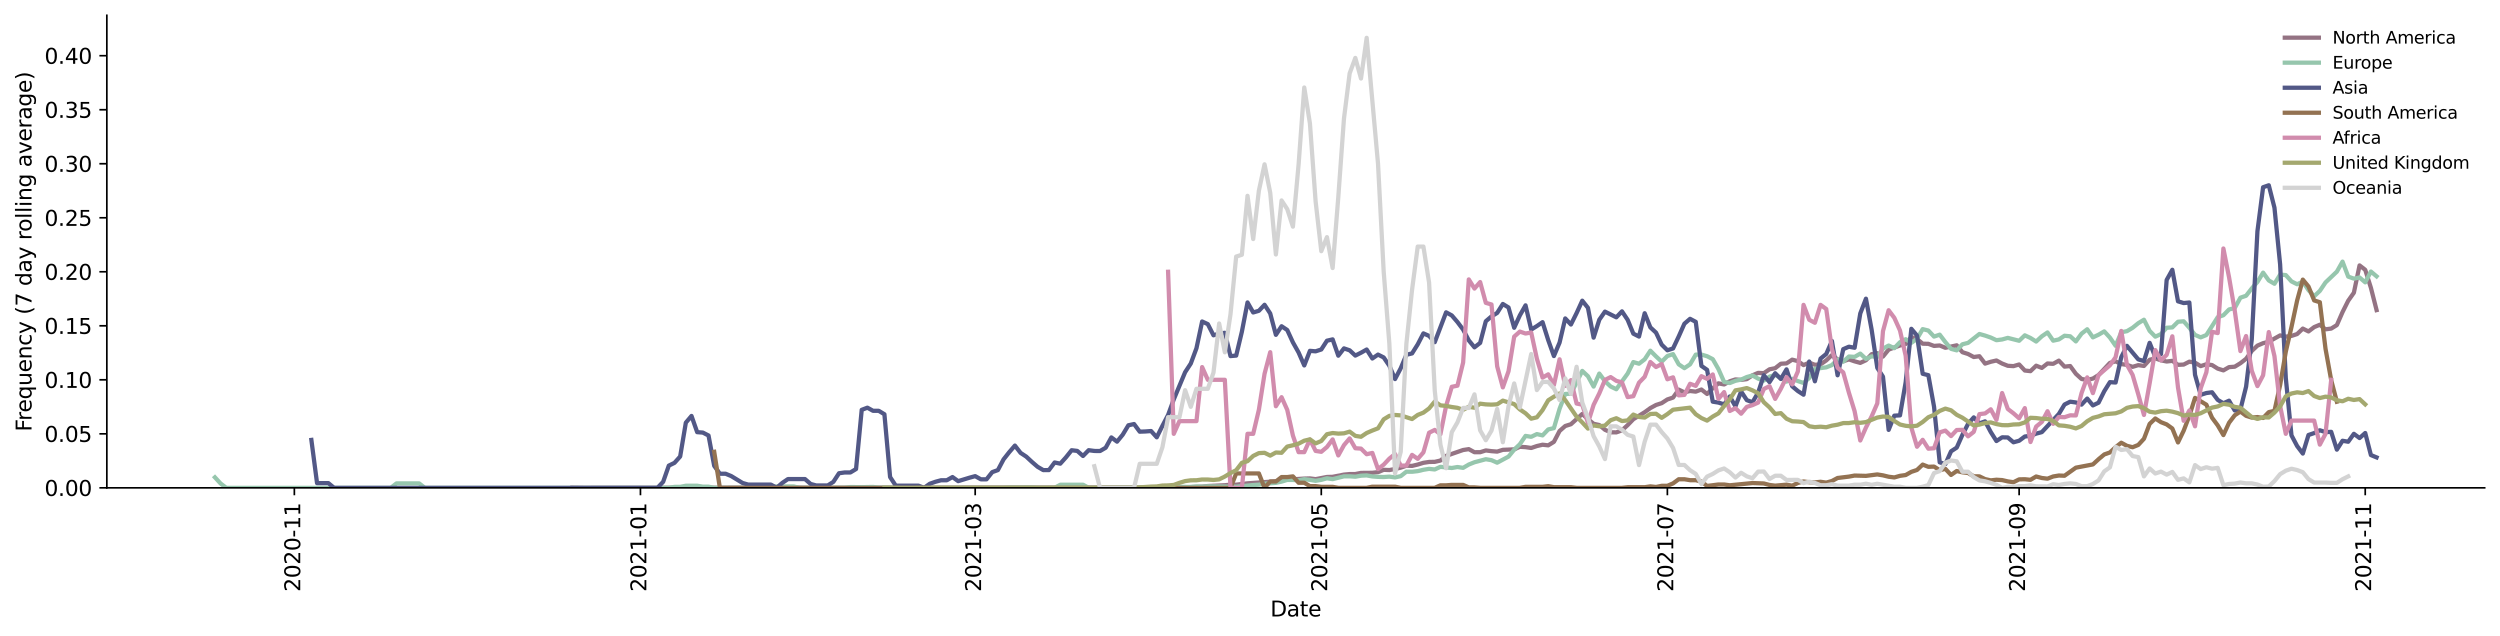 <?xml version="1.0" encoding="utf-8" standalone="no"?>
<!DOCTYPE svg PUBLIC "-//W3C//DTD SVG 1.1//EN"
  "http://www.w3.org/Graphics/SVG/1.1/DTD/svg11.dtd">
<svg height="298.621pt" version="1.1" viewBox="0 0 1173.344 298.621" width="1173.344pt" xmlns="http://www.w3.org/2000/svg" xmlns:xlink="http://www.w3.org/1999/xlink">
 <defs>
  <style type="text/css">*{stroke-linecap:butt;stroke-linejoin:round;}</style>
 </defs>
 <g id="figure_1">
  <g id="patch_1">
   <path d="M 0 298.621 
L 1173.344 298.621 
L 1173.344 0 
L 0 0 
z
" style="fill:#ffffff;"/>
  </g>
  <g id="axes_1">
   <g id="patch_2">
    <path d="M 50.144 228.96 
L 1166.144 228.96 
L 1166.144 7.2 
L 50.144 7.2 
z
" style="fill:#ffffff;"/>
   </g>
   <g id="matplotlib.axis_1">
    <g id="xtick_1">
     <g id="line2d_1">
      <defs>
       <path d="M 0 0 
L 0 3.5 
" id="m219d767f02" style="stroke:#000000;stroke-width:0.8;"/>
      </defs>
      <g>
       <use style="stroke:#000000;stroke-width:0.8;" x="138.151" xlink:href="#m219d767f02" y="228.96"/>
      </g>
     </g>
     <g id="text_1">
      <!-- 2020-11 -->
      <g transform="translate(140.91 277.743)rotate(-90)scale(0.1 -0.1)">
       <defs>
        <path d="M 1228 531 
L 3431 531 
L 3431 0 
L 469 0 
L 469 531 
Q 828 903 1448 1529 
Q 2069 2156 2228 2338 
Q 2531 2678 2651 2914 
Q 2772 3150 2772 3378 
Q 2772 3750 2511 3984 
Q 2250 4219 1831 4219 
Q 1534 4219 1204 4116 
Q 875 4013 500 3803 
L 500 4441 
Q 881 4594 1212 4672 
Q 1544 4750 1819 4750 
Q 2544 4750 2975 4387 
Q 3406 4025 3406 3419 
Q 3406 3131 3298 2873 
Q 3191 2616 2906 2266 
Q 2828 2175 2409 1742 
Q 1991 1309 1228 531 
z
" id="DejaVuSans-32" transform="scale(0.016)"/>
        <path d="M 2034 4250 
Q 1547 4250 1301 3770 
Q 1056 3291 1056 2328 
Q 1056 1369 1301 889 
Q 1547 409 2034 409 
Q 2525 409 2770 889 
Q 3016 1369 3016 2328 
Q 3016 3291 2770 3770 
Q 2525 4250 2034 4250 
z
M 2034 4750 
Q 2819 4750 3233 4129 
Q 3647 3509 3647 2328 
Q 3647 1150 3233 529 
Q 2819 -91 2034 -91 
Q 1250 -91 836 529 
Q 422 1150 422 2328 
Q 422 3509 836 4129 
Q 1250 4750 2034 4750 
z
" id="DejaVuSans-30" transform="scale(0.016)"/>
        <path d="M 313 2009 
L 1997 2009 
L 1997 1497 
L 313 1497 
L 313 2009 
z
" id="DejaVuSans-2d" transform="scale(0.016)"/>
        <path d="M 794 531 
L 1825 531 
L 1825 4091 
L 703 3866 
L 703 4441 
L 1819 4666 
L 2450 4666 
L 2450 531 
L 3481 531 
L 3481 0 
L 794 0 
L 794 531 
z
" id="DejaVuSans-31" transform="scale(0.016)"/>
       </defs>
       <use xlink:href="#DejaVuSans-32"/>
       <use x="63.623" xlink:href="#DejaVuSans-30"/>
       <use x="127.246" xlink:href="#DejaVuSans-32"/>
       <use x="190.869" xlink:href="#DejaVuSans-30"/>
       <use x="254.492" xlink:href="#DejaVuSans-2d"/>
       <use x="290.576" xlink:href="#DejaVuSans-31"/>
       <use x="354.199" xlink:href="#DejaVuSans-31"/>
      </g>
     </g>
    </g>
    <g id="xtick_2">
     <g id="line2d_2">
      <g>
       <use style="stroke:#000000;stroke-width:0.8;" x="300.585" xlink:href="#m219d767f02" y="228.96"/>
      </g>
     </g>
     <g id="text_2">
      <!-- 2021-01 -->
      <g transform="translate(303.344 277.743)rotate(-90)scale(0.1 -0.1)">
       <use xlink:href="#DejaVuSans-32"/>
       <use x="63.623" xlink:href="#DejaVuSans-30"/>
       <use x="127.246" xlink:href="#DejaVuSans-32"/>
       <use x="190.869" xlink:href="#DejaVuSans-31"/>
       <use x="254.492" xlink:href="#DejaVuSans-2d"/>
       <use x="290.576" xlink:href="#DejaVuSans-30"/>
       <use x="354.199" xlink:href="#DejaVuSans-31"/>
      </g>
     </g>
    </g>
    <g id="xtick_3">
     <g id="line2d_3">
      <g>
       <use style="stroke:#000000;stroke-width:0.8;" x="457.693" xlink:href="#m219d767f02" y="228.96"/>
      </g>
     </g>
     <g id="text_3">
      <!-- 2021-03 -->
      <g transform="translate(460.452 277.743)rotate(-90)scale(0.1 -0.1)">
       <defs>
        <path d="M 2597 2516 
Q 3050 2419 3304 2112 
Q 3559 1806 3559 1356 
Q 3559 666 3084 287 
Q 2609 -91 1734 -91 
Q 1441 -91 1130 -33 
Q 819 25 488 141 
L 488 750 
Q 750 597 1062 519 
Q 1375 441 1716 441 
Q 2309 441 2620 675 
Q 2931 909 2931 1356 
Q 2931 1769 2642 2001 
Q 2353 2234 1838 2234 
L 1294 2234 
L 1294 2753 
L 1863 2753 
Q 2328 2753 2575 2939 
Q 2822 3125 2822 3475 
Q 2822 3834 2567 4026 
Q 2313 4219 1838 4219 
Q 1578 4219 1281 4162 
Q 984 4106 628 3988 
L 628 4550 
Q 988 4650 1302 4700 
Q 1616 4750 1894 4750 
Q 2613 4750 3031 4423 
Q 3450 4097 3450 3541 
Q 3450 3153 3228 2886 
Q 3006 2619 2597 2516 
z
" id="DejaVuSans-33" transform="scale(0.016)"/>
       </defs>
       <use xlink:href="#DejaVuSans-32"/>
       <use x="63.623" xlink:href="#DejaVuSans-30"/>
       <use x="127.246" xlink:href="#DejaVuSans-32"/>
       <use x="190.869" xlink:href="#DejaVuSans-31"/>
       <use x="254.492" xlink:href="#DejaVuSans-2d"/>
       <use x="290.576" xlink:href="#DejaVuSans-30"/>
       <use x="354.199" xlink:href="#DejaVuSans-33"/>
      </g>
     </g>
    </g>
    <g id="xtick_4">
     <g id="line2d_4">
      <g>
       <use style="stroke:#000000;stroke-width:0.8;" x="620.127" xlink:href="#m219d767f02" y="228.96"/>
      </g>
     </g>
     <g id="text_4">
      <!-- 2021-05 -->
      <g transform="translate(622.886 277.743)rotate(-90)scale(0.1 -0.1)">
       <defs>
        <path d="M 691 4666 
L 3169 4666 
L 3169 4134 
L 1269 4134 
L 1269 2991 
Q 1406 3038 1543 3061 
Q 1681 3084 1819 3084 
Q 2600 3084 3056 2656 
Q 3513 2228 3513 1497 
Q 3513 744 3044 326 
Q 2575 -91 1722 -91 
Q 1428 -91 1123 -41 
Q 819 9 494 109 
L 494 744 
Q 775 591 1075 516 
Q 1375 441 1709 441 
Q 2250 441 2565 725 
Q 2881 1009 2881 1497 
Q 2881 1984 2565 2268 
Q 2250 2553 1709 2553 
Q 1456 2553 1204 2497 
Q 953 2441 691 2322 
L 691 4666 
z
" id="DejaVuSans-35" transform="scale(0.016)"/>
       </defs>
       <use xlink:href="#DejaVuSans-32"/>
       <use x="63.623" xlink:href="#DejaVuSans-30"/>
       <use x="127.246" xlink:href="#DejaVuSans-32"/>
       <use x="190.869" xlink:href="#DejaVuSans-31"/>
       <use x="254.492" xlink:href="#DejaVuSans-2d"/>
       <use x="290.576" xlink:href="#DejaVuSans-30"/>
       <use x="354.199" xlink:href="#DejaVuSans-35"/>
      </g>
     </g>
    </g>
    <g id="xtick_5">
     <g id="line2d_5">
      <g>
       <use style="stroke:#000000;stroke-width:0.8;" x="782.56" xlink:href="#m219d767f02" y="228.96"/>
      </g>
     </g>
     <g id="text_5">
      <!-- 2021-07 -->
      <g transform="translate(785.32 277.743)rotate(-90)scale(0.1 -0.1)">
       <defs>
        <path d="M 525 4666 
L 3525 4666 
L 3525 4397 
L 1831 0 
L 1172 0 
L 2766 4134 
L 525 4134 
L 525 4666 
z
" id="DejaVuSans-37" transform="scale(0.016)"/>
       </defs>
       <use xlink:href="#DejaVuSans-32"/>
       <use x="63.623" xlink:href="#DejaVuSans-30"/>
       <use x="127.246" xlink:href="#DejaVuSans-32"/>
       <use x="190.869" xlink:href="#DejaVuSans-31"/>
       <use x="254.492" xlink:href="#DejaVuSans-2d"/>
       <use x="290.576" xlink:href="#DejaVuSans-30"/>
       <use x="354.199" xlink:href="#DejaVuSans-37"/>
      </g>
     </g>
    </g>
    <g id="xtick_6">
     <g id="line2d_6">
      <g>
       <use style="stroke:#000000;stroke-width:0.8;" x="947.657" xlink:href="#m219d767f02" y="228.96"/>
      </g>
     </g>
     <g id="text_6">
      <!-- 2021-09 -->
      <g transform="translate(950.416 277.743)rotate(-90)scale(0.1 -0.1)">
       <defs>
        <path d="M 703 97 
L 703 672 
Q 941 559 1184 500 
Q 1428 441 1663 441 
Q 2288 441 2617 861 
Q 2947 1281 2994 2138 
Q 2813 1869 2534 1725 
Q 2256 1581 1919 1581 
Q 1219 1581 811 2004 
Q 403 2428 403 3163 
Q 403 3881 828 4315 
Q 1253 4750 1959 4750 
Q 2769 4750 3195 4129 
Q 3622 3509 3622 2328 
Q 3622 1225 3098 567 
Q 2575 -91 1691 -91 
Q 1453 -91 1209 -44 
Q 966 3 703 97 
z
M 1959 2075 
Q 2384 2075 2632 2365 
Q 2881 2656 2881 3163 
Q 2881 3666 2632 3958 
Q 2384 4250 1959 4250 
Q 1534 4250 1286 3958 
Q 1038 3666 1038 3163 
Q 1038 2656 1286 2365 
Q 1534 2075 1959 2075 
z
" id="DejaVuSans-39" transform="scale(0.016)"/>
       </defs>
       <use xlink:href="#DejaVuSans-32"/>
       <use x="63.623" xlink:href="#DejaVuSans-30"/>
       <use x="127.246" xlink:href="#DejaVuSans-32"/>
       <use x="190.869" xlink:href="#DejaVuSans-31"/>
       <use x="254.492" xlink:href="#DejaVuSans-2d"/>
       <use x="290.576" xlink:href="#DejaVuSans-30"/>
       <use x="354.199" xlink:href="#DejaVuSans-39"/>
      </g>
     </g>
    </g>
    <g id="xtick_7">
     <g id="line2d_7">
      <g>
       <use style="stroke:#000000;stroke-width:0.8;" x="1110.091" xlink:href="#m219d767f02" y="228.96"/>
      </g>
     </g>
     <g id="text_7">
      <!-- 2021-11 -->
      <g transform="translate(1112.85 277.743)rotate(-90)scale(0.1 -0.1)">
       <use xlink:href="#DejaVuSans-32"/>
       <use x="63.623" xlink:href="#DejaVuSans-30"/>
       <use x="127.246" xlink:href="#DejaVuSans-32"/>
       <use x="190.869" xlink:href="#DejaVuSans-31"/>
       <use x="254.492" xlink:href="#DejaVuSans-2d"/>
       <use x="290.576" xlink:href="#DejaVuSans-31"/>
       <use x="354.199" xlink:href="#DejaVuSans-31"/>
      </g>
     </g>
    </g>
    <g id="text_8">
     <!-- Date -->
     <g transform="translate(596.193 289.341)scale(0.1 -0.1)">
      <defs>
       <path d="M 1259 4147 
L 1259 519 
L 2022 519 
Q 2988 519 3436 956 
Q 3884 1394 3884 2338 
Q 3884 3275 3436 3711 
Q 2988 4147 2022 4147 
L 1259 4147 
z
M 628 4666 
L 1925 4666 
Q 3281 4666 3915 4102 
Q 4550 3538 4550 2338 
Q 4550 1131 3912 565 
Q 3275 0 1925 0 
L 628 0 
L 628 4666 
z
" id="DejaVuSans-44" transform="scale(0.016)"/>
       <path d="M 2194 1759 
Q 1497 1759 1228 1600 
Q 959 1441 959 1056 
Q 959 750 1161 570 
Q 1363 391 1709 391 
Q 2188 391 2477 730 
Q 2766 1069 2766 1631 
L 2766 1759 
L 2194 1759 
z
M 3341 1997 
L 3341 0 
L 2766 0 
L 2766 531 
Q 2569 213 2275 61 
Q 1981 -91 1556 -91 
Q 1019 -91 701 211 
Q 384 513 384 1019 
Q 384 1609 779 1909 
Q 1175 2209 1959 2209 
L 2766 2209 
L 2766 2266 
Q 2766 2663 2505 2880 
Q 2244 3097 1772 3097 
Q 1472 3097 1187 3025 
Q 903 2953 641 2809 
L 641 3341 
Q 956 3463 1253 3523 
Q 1550 3584 1831 3584 
Q 2591 3584 2966 3190 
Q 3341 2797 3341 1997 
z
" id="DejaVuSans-61" transform="scale(0.016)"/>
       <path d="M 1172 4494 
L 1172 3500 
L 2356 3500 
L 2356 3053 
L 1172 3053 
L 1172 1153 
Q 1172 725 1289 603 
Q 1406 481 1766 481 
L 2356 481 
L 2356 0 
L 1766 0 
Q 1100 0 847 248 
Q 594 497 594 1153 
L 594 3053 
L 172 3053 
L 172 3500 
L 594 3500 
L 594 4494 
L 1172 4494 
z
" id="DejaVuSans-74" transform="scale(0.016)"/>
       <path d="M 3597 1894 
L 3597 1613 
L 953 1613 
Q 991 1019 1311 708 
Q 1631 397 2203 397 
Q 2534 397 2845 478 
Q 3156 559 3463 722 
L 3463 178 
Q 3153 47 2828 -22 
Q 2503 -91 2169 -91 
Q 1331 -91 842 396 
Q 353 884 353 1716 
Q 353 2575 817 3079 
Q 1281 3584 2069 3584 
Q 2775 3584 3186 3129 
Q 3597 2675 3597 1894 
z
M 3022 2063 
Q 3016 2534 2758 2815 
Q 2500 3097 2075 3097 
Q 1594 3097 1305 2825 
Q 1016 2553 972 2059 
L 3022 2063 
z
" id="DejaVuSans-65" transform="scale(0.016)"/>
      </defs>
      <use xlink:href="#DejaVuSans-44"/>
      <use x="77.002" xlink:href="#DejaVuSans-61"/>
      <use x="138.281" xlink:href="#DejaVuSans-74"/>
      <use x="177.49" xlink:href="#DejaVuSans-65"/>
     </g>
    </g>
   </g>
   <g id="matplotlib.axis_2">
    <g id="ytick_1">
     <g id="line2d_8">
      <defs>
       <path d="M 0 0 
L -3.5 0 
" id="m2a54b55ea9" style="stroke:#000000;stroke-width:0.8;"/>
      </defs>
      <g>
       <use style="stroke:#000000;stroke-width:0.8;" x="50.144" xlink:href="#m2a54b55ea9" y="228.96"/>
      </g>
     </g>
     <g id="text_9">
      <!-- 0.00 -->
      <g transform="translate(20.878 232.759)scale(0.1 -0.1)">
       <defs>
        <path d="M 684 794 
L 1344 794 
L 1344 0 
L 684 0 
L 684 794 
z
" id="DejaVuSans-2e" transform="scale(0.016)"/>
       </defs>
       <use xlink:href="#DejaVuSans-30"/>
       <use x="63.623" xlink:href="#DejaVuSans-2e"/>
       <use x="95.41" xlink:href="#DejaVuSans-30"/>
       <use x="159.033" xlink:href="#DejaVuSans-30"/>
      </g>
     </g>
    </g>
    <g id="ytick_2">
     <g id="line2d_9">
      <g>
       <use style="stroke:#000000;stroke-width:0.8;" x="50.144" xlink:href="#m2a54b55ea9" y="203.608"/>
      </g>
     </g>
     <g id="text_10">
      <!-- 0.05 -->
      <g transform="translate(20.878 207.407)scale(0.1 -0.1)">
       <use xlink:href="#DejaVuSans-30"/>
       <use x="63.623" xlink:href="#DejaVuSans-2e"/>
       <use x="95.41" xlink:href="#DejaVuSans-30"/>
       <use x="159.033" xlink:href="#DejaVuSans-35"/>
      </g>
     </g>
    </g>
    <g id="ytick_3">
     <g id="line2d_10">
      <g>
       <use style="stroke:#000000;stroke-width:0.8;" x="50.144" xlink:href="#m2a54b55ea9" y="178.256"/>
      </g>
     </g>
     <g id="text_11">
      <!-- 0.10 -->
      <g transform="translate(20.878 182.055)scale(0.1 -0.1)">
       <use xlink:href="#DejaVuSans-30"/>
       <use x="63.623" xlink:href="#DejaVuSans-2e"/>
       <use x="95.41" xlink:href="#DejaVuSans-31"/>
       <use x="159.033" xlink:href="#DejaVuSans-30"/>
      </g>
     </g>
    </g>
    <g id="ytick_4">
     <g id="line2d_11">
      <g>
       <use style="stroke:#000000;stroke-width:0.8;" x="50.144" xlink:href="#m2a54b55ea9" y="152.904"/>
      </g>
     </g>
     <g id="text_12">
      <!-- 0.15 -->
      <g transform="translate(20.878 156.704)scale(0.1 -0.1)">
       <use xlink:href="#DejaVuSans-30"/>
       <use x="63.623" xlink:href="#DejaVuSans-2e"/>
       <use x="95.41" xlink:href="#DejaVuSans-31"/>
       <use x="159.033" xlink:href="#DejaVuSans-35"/>
      </g>
     </g>
    </g>
    <g id="ytick_5">
     <g id="line2d_12">
      <g>
       <use style="stroke:#000000;stroke-width:0.8;" x="50.144" xlink:href="#m2a54b55ea9" y="127.552"/>
      </g>
     </g>
     <g id="text_13">
      <!-- 0.20 -->
      <g transform="translate(20.878 131.352)scale(0.1 -0.1)">
       <use xlink:href="#DejaVuSans-30"/>
       <use x="63.623" xlink:href="#DejaVuSans-2e"/>
       <use x="95.41" xlink:href="#DejaVuSans-32"/>
       <use x="159.033" xlink:href="#DejaVuSans-30"/>
      </g>
     </g>
    </g>
    <g id="ytick_6">
     <g id="line2d_13">
      <g>
       <use style="stroke:#000000;stroke-width:0.8;" x="50.144" xlink:href="#m2a54b55ea9" y="102.2"/>
      </g>
     </g>
     <g id="text_14">
      <!-- 0.25 -->
      <g transform="translate(20.878 106)scale(0.1 -0.1)">
       <use xlink:href="#DejaVuSans-30"/>
       <use x="63.623" xlink:href="#DejaVuSans-2e"/>
       <use x="95.41" xlink:href="#DejaVuSans-32"/>
       <use x="159.033" xlink:href="#DejaVuSans-35"/>
      </g>
     </g>
    </g>
    <g id="ytick_7">
     <g id="line2d_14">
      <g>
       <use style="stroke:#000000;stroke-width:0.8;" x="50.144" xlink:href="#m2a54b55ea9" y="76.849"/>
      </g>
     </g>
     <g id="text_15">
      <!-- 0.30 -->
      <g transform="translate(20.878 80.648)scale(0.1 -0.1)">
       <use xlink:href="#DejaVuSans-30"/>
       <use x="63.623" xlink:href="#DejaVuSans-2e"/>
       <use x="95.41" xlink:href="#DejaVuSans-33"/>
       <use x="159.033" xlink:href="#DejaVuSans-30"/>
      </g>
     </g>
    </g>
    <g id="ytick_8">
     <g id="line2d_15">
      <g>
       <use style="stroke:#000000;stroke-width:0.8;" x="50.144" xlink:href="#m2a54b55ea9" y="51.497"/>
      </g>
     </g>
     <g id="text_16">
      <!-- 0.35 -->
      <g transform="translate(20.878 55.296)scale(0.1 -0.1)">
       <use xlink:href="#DejaVuSans-30"/>
       <use x="63.623" xlink:href="#DejaVuSans-2e"/>
       <use x="95.41" xlink:href="#DejaVuSans-33"/>
       <use x="159.033" xlink:href="#DejaVuSans-35"/>
      </g>
     </g>
    </g>
    <g id="ytick_9">
     <g id="line2d_16">
      <g>
       <use style="stroke:#000000;stroke-width:0.8;" x="50.144" xlink:href="#m2a54b55ea9" y="26.145"/>
      </g>
     </g>
     <g id="text_17">
      <!-- 0.40 -->
      <g transform="translate(20.878 29.944)scale(0.1 -0.1)">
       <defs>
        <path d="M 2419 4116 
L 825 1625 
L 2419 1625 
L 2419 4116 
z
M 2253 4666 
L 3047 4666 
L 3047 1625 
L 3713 1625 
L 3713 1100 
L 3047 1100 
L 3047 0 
L 2419 0 
L 2419 1100 
L 313 1100 
L 313 1709 
L 2253 4666 
z
" id="DejaVuSans-34" transform="scale(0.016)"/>
       </defs>
       <use xlink:href="#DejaVuSans-30"/>
       <use x="63.623" xlink:href="#DejaVuSans-2e"/>
       <use x="95.41" xlink:href="#DejaVuSans-34"/>
       <use x="159.033" xlink:href="#DejaVuSans-30"/>
      </g>
     </g>
    </g>
    <g id="text_18">
     <!-- Frequency (7 day rolling average) -->
     <g transform="translate(14.798 202.529)rotate(-90)scale(0.1 -0.1)">
      <defs>
       <path d="M 628 4666 
L 3309 4666 
L 3309 4134 
L 1259 4134 
L 1259 2759 
L 3109 2759 
L 3109 2228 
L 1259 2228 
L 1259 0 
L 628 0 
L 628 4666 
z
" id="DejaVuSans-46" transform="scale(0.016)"/>
       <path d="M 2631 2963 
Q 2534 3019 2420 3045 
Q 2306 3072 2169 3072 
Q 1681 3072 1420 2755 
Q 1159 2438 1159 1844 
L 1159 0 
L 581 0 
L 581 3500 
L 1159 3500 
L 1159 2956 
Q 1341 3275 1631 3429 
Q 1922 3584 2338 3584 
Q 2397 3584 2469 3576 
Q 2541 3569 2628 3553 
L 2631 2963 
z
" id="DejaVuSans-72" transform="scale(0.016)"/>
       <path d="M 947 1747 
Q 947 1113 1208 752 
Q 1469 391 1925 391 
Q 2381 391 2643 752 
Q 2906 1113 2906 1747 
Q 2906 2381 2643 2742 
Q 2381 3103 1925 3103 
Q 1469 3103 1208 2742 
Q 947 2381 947 1747 
z
M 2906 525 
Q 2725 213 2448 61 
Q 2172 -91 1784 -91 
Q 1150 -91 751 415 
Q 353 922 353 1747 
Q 353 2572 751 3078 
Q 1150 3584 1784 3584 
Q 2172 3584 2448 3432 
Q 2725 3281 2906 2969 
L 2906 3500 
L 3481 3500 
L 3481 -1331 
L 2906 -1331 
L 2906 525 
z
" id="DejaVuSans-71" transform="scale(0.016)"/>
       <path d="M 544 1381 
L 544 3500 
L 1119 3500 
L 1119 1403 
Q 1119 906 1312 657 
Q 1506 409 1894 409 
Q 2359 409 2629 706 
Q 2900 1003 2900 1516 
L 2900 3500 
L 3475 3500 
L 3475 0 
L 2900 0 
L 2900 538 
Q 2691 219 2414 64 
Q 2138 -91 1772 -91 
Q 1169 -91 856 284 
Q 544 659 544 1381 
z
M 1991 3584 
L 1991 3584 
z
" id="DejaVuSans-75" transform="scale(0.016)"/>
       <path d="M 3513 2113 
L 3513 0 
L 2938 0 
L 2938 2094 
Q 2938 2591 2744 2837 
Q 2550 3084 2163 3084 
Q 1697 3084 1428 2787 
Q 1159 2491 1159 1978 
L 1159 0 
L 581 0 
L 581 3500 
L 1159 3500 
L 1159 2956 
Q 1366 3272 1645 3428 
Q 1925 3584 2291 3584 
Q 2894 3584 3203 3211 
Q 3513 2838 3513 2113 
z
" id="DejaVuSans-6e" transform="scale(0.016)"/>
       <path d="M 3122 3366 
L 3122 2828 
Q 2878 2963 2633 3030 
Q 2388 3097 2138 3097 
Q 1578 3097 1268 2742 
Q 959 2388 959 1747 
Q 959 1106 1268 751 
Q 1578 397 2138 397 
Q 2388 397 2633 464 
Q 2878 531 3122 666 
L 3122 134 
Q 2881 22 2623 -34 
Q 2366 -91 2075 -91 
Q 1284 -91 818 406 
Q 353 903 353 1747 
Q 353 2603 823 3093 
Q 1294 3584 2113 3584 
Q 2378 3584 2631 3529 
Q 2884 3475 3122 3366 
z
" id="DejaVuSans-63" transform="scale(0.016)"/>
       <path d="M 2059 -325 
Q 1816 -950 1584 -1140 
Q 1353 -1331 966 -1331 
L 506 -1331 
L 506 -850 
L 844 -850 
Q 1081 -850 1212 -737 
Q 1344 -625 1503 -206 
L 1606 56 
L 191 3500 
L 800 3500 
L 1894 763 
L 2988 3500 
L 3597 3500 
L 2059 -325 
z
" id="DejaVuSans-79" transform="scale(0.016)"/>
       <path id="DejaVuSans-20" transform="scale(0.016)"/>
       <path d="M 1984 4856 
Q 1566 4138 1362 3434 
Q 1159 2731 1159 2009 
Q 1159 1288 1364 580 
Q 1569 -128 1984 -844 
L 1484 -844 
Q 1016 -109 783 600 
Q 550 1309 550 2009 
Q 550 2706 781 3412 
Q 1013 4119 1484 4856 
L 1984 4856 
z
" id="DejaVuSans-28" transform="scale(0.016)"/>
       <path d="M 2906 2969 
L 2906 4863 
L 3481 4863 
L 3481 0 
L 2906 0 
L 2906 525 
Q 2725 213 2448 61 
Q 2172 -91 1784 -91 
Q 1150 -91 751 415 
Q 353 922 353 1747 
Q 353 2572 751 3078 
Q 1150 3584 1784 3584 
Q 2172 3584 2448 3432 
Q 2725 3281 2906 2969 
z
M 947 1747 
Q 947 1113 1208 752 
Q 1469 391 1925 391 
Q 2381 391 2643 752 
Q 2906 1113 2906 1747 
Q 2906 2381 2643 2742 
Q 2381 3103 1925 3103 
Q 1469 3103 1208 2742 
Q 947 2381 947 1747 
z
" id="DejaVuSans-64" transform="scale(0.016)"/>
       <path d="M 1959 3097 
Q 1497 3097 1228 2736 
Q 959 2375 959 1747 
Q 959 1119 1226 758 
Q 1494 397 1959 397 
Q 2419 397 2687 759 
Q 2956 1122 2956 1747 
Q 2956 2369 2687 2733 
Q 2419 3097 1959 3097 
z
M 1959 3584 
Q 2709 3584 3137 3096 
Q 3566 2609 3566 1747 
Q 3566 888 3137 398 
Q 2709 -91 1959 -91 
Q 1206 -91 779 398 
Q 353 888 353 1747 
Q 353 2609 779 3096 
Q 1206 3584 1959 3584 
z
" id="DejaVuSans-6f" transform="scale(0.016)"/>
       <path d="M 603 4863 
L 1178 4863 
L 1178 0 
L 603 0 
L 603 4863 
z
" id="DejaVuSans-6c" transform="scale(0.016)"/>
       <path d="M 603 3500 
L 1178 3500 
L 1178 0 
L 603 0 
L 603 3500 
z
M 603 4863 
L 1178 4863 
L 1178 4134 
L 603 4134 
L 603 4863 
z
" id="DejaVuSans-69" transform="scale(0.016)"/>
       <path d="M 2906 1791 
Q 2906 2416 2648 2759 
Q 2391 3103 1925 3103 
Q 1463 3103 1205 2759 
Q 947 2416 947 1791 
Q 947 1169 1205 825 
Q 1463 481 1925 481 
Q 2391 481 2648 825 
Q 2906 1169 2906 1791 
z
M 3481 434 
Q 3481 -459 3084 -895 
Q 2688 -1331 1869 -1331 
Q 1566 -1331 1297 -1286 
Q 1028 -1241 775 -1147 
L 775 -588 
Q 1028 -725 1275 -790 
Q 1522 -856 1778 -856 
Q 2344 -856 2625 -561 
Q 2906 -266 2906 331 
L 2906 616 
Q 2728 306 2450 153 
Q 2172 0 1784 0 
Q 1141 0 747 490 
Q 353 981 353 1791 
Q 353 2603 747 3093 
Q 1141 3584 1784 3584 
Q 2172 3584 2450 3431 
Q 2728 3278 2906 2969 
L 2906 3500 
L 3481 3500 
L 3481 434 
z
" id="DejaVuSans-67" transform="scale(0.016)"/>
       <path d="M 191 3500 
L 800 3500 
L 1894 563 
L 2988 3500 
L 3597 3500 
L 2284 0 
L 1503 0 
L 191 3500 
z
" id="DejaVuSans-76" transform="scale(0.016)"/>
       <path d="M 513 4856 
L 1013 4856 
Q 1481 4119 1714 3412 
Q 1947 2706 1947 2009 
Q 1947 1309 1714 600 
Q 1481 -109 1013 -844 
L 513 -844 
Q 928 -128 1133 580 
Q 1338 1288 1338 2009 
Q 1338 2731 1133 3434 
Q 928 4138 513 4856 
z
" id="DejaVuSans-29" transform="scale(0.016)"/>
      </defs>
      <use xlink:href="#DejaVuSans-46"/>
      <use x="50.27" xlink:href="#DejaVuSans-72"/>
      <use x="89.133" xlink:href="#DejaVuSans-65"/>
      <use x="150.656" xlink:href="#DejaVuSans-71"/>
      <use x="214.133" xlink:href="#DejaVuSans-75"/>
      <use x="277.512" xlink:href="#DejaVuSans-65"/>
      <use x="339.035" xlink:href="#DejaVuSans-6e"/>
      <use x="402.414" xlink:href="#DejaVuSans-63"/>
      <use x="457.395" xlink:href="#DejaVuSans-79"/>
      <use x="516.574" xlink:href="#DejaVuSans-20"/>
      <use x="548.361" xlink:href="#DejaVuSans-28"/>
      <use x="587.375" xlink:href="#DejaVuSans-37"/>
      <use x="650.998" xlink:href="#DejaVuSans-20"/>
      <use x="682.785" xlink:href="#DejaVuSans-64"/>
      <use x="746.262" xlink:href="#DejaVuSans-61"/>
      <use x="807.541" xlink:href="#DejaVuSans-79"/>
      <use x="866.721" xlink:href="#DejaVuSans-20"/>
      <use x="898.508" xlink:href="#DejaVuSans-72"/>
      <use x="937.371" xlink:href="#DejaVuSans-6f"/>
      <use x="998.553" xlink:href="#DejaVuSans-6c"/>
      <use x="1026.336" xlink:href="#DejaVuSans-6c"/>
      <use x="1054.119" xlink:href="#DejaVuSans-69"/>
      <use x="1081.902" xlink:href="#DejaVuSans-6e"/>
      <use x="1145.281" xlink:href="#DejaVuSans-67"/>
      <use x="1208.758" xlink:href="#DejaVuSans-20"/>
      <use x="1240.545" xlink:href="#DejaVuSans-61"/>
      <use x="1301.824" xlink:href="#DejaVuSans-76"/>
      <use x="1361.004" xlink:href="#DejaVuSans-65"/>
      <use x="1422.527" xlink:href="#DejaVuSans-72"/>
      <use x="1463.641" xlink:href="#DejaVuSans-61"/>
      <use x="1524.92" xlink:href="#DejaVuSans-67"/>
      <use x="1588.396" xlink:href="#DejaVuSans-65"/>
      <use x="1649.92" xlink:href="#DejaVuSans-29"/>
     </g>
    </g>
   </g>
   <g id="line2d_17">
    <path clip-path="url(#pd715451fe3)" d="M 268.631 228.887 
L 273.956 228.96 
L 364.493 228.872 
L 372.482 228.832 
L 377.807 228.92 
L 385.796 228.96 
L 534.915 228.88 
L 545.567 228.734 
L 556.218 228.696 
L 561.544 228.518 
L 564.207 228.41 
L 566.87 228.11 
L 574.858 227.731 
L 577.521 227.478 
L 580.184 227.483 
L 585.51 226.845 
L 598.824 225.89 
L 601.487 225.558 
L 604.149 224.99 
L 606.812 224.971 
L 612.138 224.614 
L 614.801 224.535 
L 617.464 224.88 
L 622.789 223.861 
L 625.452 223.788 
L 630.778 222.747 
L 633.441 222.503 
L 636.104 222.48 
L 638.767 221.957 
L 644.092 221.905 
L 646.755 221.588 
L 649.418 220.501 
L 652.081 220.613 
L 654.744 220.119 
L 657.406 219.493 
L 660.069 218.554 
L 662.732 218.661 
L 665.395 218.03 
L 668.058 217.216 
L 670.721 216.812 
L 673.384 216.759 
L 676.046 216.153 
L 678.709 213.964 
L 686.698 211.205 
L 689.361 210.794 
L 692.023 212.249 
L 694.686 212.246 
L 697.349 211.41 
L 700.012 211.745 
L 702.675 211.951 
L 705.338 211.125 
L 710.663 210.906 
L 713.326 209.7 
L 715.989 209.862 
L 718.652 210.254 
L 721.315 209.35 
L 723.978 208.725 
L 726.641 209.019 
L 729.303 207.382 
L 731.966 202.278 
L 734.629 199.94 
L 737.292 199.106 
L 742.618 194.281 
L 745.28 196.701 
L 747.943 198.899 
L 750.606 199.475 
L 753.269 201.716 
L 755.932 202.895 
L 758.595 202.931 
L 761.258 201.964 
L 763.92 199.517 
L 766.583 196.755 
L 771.909 193.467 
L 774.572 191.531 
L 777.235 190.074 
L 779.898 189.208 
L 782.56 187.472 
L 785.223 186.593 
L 787.886 182.873 
L 790.549 184.128 
L 793.212 183.504 
L 795.875 183.814 
L 798.537 182.817 
L 801.2 184.901 
L 803.863 182.224 
L 806.526 179.914 
L 809.189 180.441 
L 811.852 178.958 
L 814.515 178.081 
L 817.177 178.295 
L 819.84 177.947 
L 822.503 176.153 
L 825.166 175.008 
L 827.829 175.139 
L 830.492 173.331 
L 833.154 172.807 
L 835.817 170.711 
L 838.48 170.555 
L 841.143 168.801 
L 843.806 169.492 
L 846.469 171.35 
L 849.132 170.203 
L 851.794 171.202 
L 854.457 171.022 
L 857.12 169.163 
L 859.783 166.674 
L 862.446 168.663 
L 865.109 169.541 
L 867.772 168.675 
L 870.434 169.591 
L 873.097 170.315 
L 875.76 169.076 
L 878.423 166.235 
L 881.086 165.768 
L 883.749 167.345 
L 886.411 164.079 
L 891.737 162.142 
L 894.4 161.444 
L 897.063 158.206 
L 899.726 159.119 
L 902.389 161.304 
L 905.051 161.372 
L 907.714 162.352 
L 910.377 162.141 
L 913.04 163.233 
L 918.366 162.07 
L 921.029 165.298 
L 923.691 166.147 
L 926.354 167.558 
L 929.017 167.191 
L 931.68 170.653 
L 934.343 169.798 
L 937.006 169.191 
L 939.668 170.628 
L 942.331 171.675 
L 944.994 171.838 
L 947.657 171.058 
L 950.32 173.896 
L 952.983 174.196 
L 955.646 171.637 
L 958.308 172.678 
L 960.971 170.598 
L 963.634 170.754 
L 966.297 169.263 
L 968.96 172.077 
L 971.623 171.793 
L 974.285 175.433 
L 976.948 177.877 
L 979.611 178.306 
L 982.274 177.679 
L 984.937 176.022 
L 990.263 170.326 
L 992.925 169.59 
L 995.588 170.888 
L 998.251 171.236 
L 1000.914 172.171 
L 1003.577 171.368 
L 1006.24 171.757 
L 1008.903 168.848 
L 1011.565 168.208 
L 1014.228 169.108 
L 1016.891 169.667 
L 1019.554 169.357 
L 1022.217 171.233 
L 1024.88 171.102 
L 1027.542 169.744 
L 1030.205 170.213 
L 1032.868 171.829 
L 1035.531 170.968 
L 1038.194 171.338 
L 1040.857 173.002 
L 1043.52 173.832 
L 1046.182 172.306 
L 1048.845 172.109 
L 1051.508 170.473 
L 1054.171 168.392 
L 1056.834 164.719 
L 1059.497 162.216 
L 1062.159 161.063 
L 1064.822 160.391 
L 1070.148 157.413 
L 1072.811 158.002 
L 1075.474 157.658 
L 1078.137 156.778 
L 1080.799 154.224 
L 1083.462 155.55 
L 1086.125 153.524 
L 1088.788 152.408 
L 1091.451 154.563 
L 1094.114 154.216 
L 1096.777 152.575 
L 1099.439 146.471 
L 1102.102 141.154 
L 1104.765 137.377 
L 1107.428 124.568 
L 1110.091 126.638 
L 1112.754 135.074 
L 1115.416 145.546 
L 1115.416 145.546 
" style="fill:none;stroke:#947383;stroke-linecap:square;stroke-width:2;"/>
   </g>
   <g id="line2d_18">
    <path clip-path="url(#pd715451fe3)" d="M 100.871 224.034 
L 103.534 226.932 
L 106.197 228.96 
L 183.419 228.96 
L 186.082 226.89 
L 196.734 226.89 
L 199.396 228.96 
L 313.899 228.96 
L 316.562 228.517 
L 319.225 228.517 
L 321.887 227.972 
L 327.213 227.972 
L 329.876 228.415 
L 332.539 228.415 
L 335.202 228.96 
L 359.167 228.96 
L 361.83 228.302 
L 372.482 228.302 
L 375.144 228.96 
L 396.447 228.9 
L 399.11 228.586 
L 404.436 228.646 
L 409.762 228.547 
L 412.424 228.816 
L 423.076 228.914 
L 431.064 228.96 
L 471.007 228.96 
L 473.67 228.819 
L 484.321 228.789 
L 486.984 228.93 
L 494.973 228.96 
L 497.636 227.515 
L 508.287 227.489 
L 510.95 228.934 
L 537.578 228.852 
L 553.555 228.496 
L 558.881 228.535 
L 561.544 228.301 
L 564.207 228.42 
L 566.87 228.247 
L 580.184 228.424 
L 588.172 227.645 
L 590.835 227.472 
L 593.498 227.013 
L 598.824 226.614 
L 601.487 226.043 
L 604.149 225.236 
L 606.812 225.261 
L 609.475 225.425 
L 612.138 224.901 
L 614.801 225.212 
L 617.464 225.663 
L 620.127 225.222 
L 622.789 224.48 
L 625.452 224.879 
L 630.778 223.557 
L 633.441 223.555 
L 636.104 223.739 
L 638.767 223.258 
L 641.429 223.128 
L 644.092 223.617 
L 646.755 223.815 
L 649.418 223.884 
L 652.081 223.701 
L 654.744 224.057 
L 657.406 223.474 
L 660.069 221.38 
L 662.732 221.417 
L 665.395 221.114 
L 668.058 220.484 
L 670.721 220.053 
L 673.384 220.338 
L 676.046 219.095 
L 681.372 219.649 
L 684.035 219.19 
L 686.698 219.582 
L 689.361 218.02 
L 692.023 216.951 
L 697.349 215.53 
L 700.012 215.978 
L 702.675 217.153 
L 708.001 214.304 
L 710.663 211.045 
L 713.326 208.481 
L 715.989 204.59 
L 718.652 205.012 
L 721.315 203.733 
L 723.978 204.349 
L 726.641 201.548 
L 729.303 200.934 
L 731.966 191.877 
L 734.629 184.877 
L 737.292 184.808 
L 742.618 174.084 
L 745.28 176.581 
L 747.943 181.429 
L 750.606 175.341 
L 753.269 178.902 
L 755.932 181.397 
L 758.595 182.677 
L 763.92 175.324 
L 766.583 169.932 
L 769.246 170.704 
L 771.909 168.655 
L 774.572 164.601 
L 777.235 167.276 
L 779.898 169.754 
L 782.56 167.103 
L 785.223 166.194 
L 787.886 170.99 
L 790.549 172.781 
L 793.212 171.004 
L 795.875 166.441 
L 798.537 166.416 
L 801.2 167.193 
L 803.863 168.565 
L 806.526 173.222 
L 809.189 179.246 
L 811.852 179.773 
L 814.515 178.72 
L 817.177 178.158 
L 819.84 176.954 
L 822.503 176.224 
L 825.166 177.713 
L 827.829 178.614 
L 830.492 176.779 
L 833.154 175.97 
L 835.817 177.388 
L 838.48 179.098 
L 841.143 177.783 
L 843.806 178.85 
L 846.469 179.736 
L 849.132 177.423 
L 851.794 173.117 
L 857.12 172.414 
L 859.783 171.343 
L 862.446 168.729 
L 865.109 169.725 
L 867.772 167.325 
L 870.434 167.497 
L 873.097 165.97 
L 875.76 168.448 
L 878.423 167.243 
L 881.086 167.571 
L 883.749 163.612 
L 886.411 162.181 
L 889.074 163.395 
L 891.737 160.603 
L 894.4 159.208 
L 897.063 160.906 
L 899.726 159.031 
L 902.389 154.471 
L 905.051 155.134 
L 907.714 157.972 
L 910.377 157.073 
L 913.04 160.564 
L 915.703 163.732 
L 918.366 164.437 
L 921.029 161.59 
L 923.691 160.925 
L 929.017 156.752 
L 931.68 157.505 
L 934.343 158.423 
L 937.006 159.668 
L 939.668 159.322 
L 942.331 158.58 
L 947.657 159.935 
L 950.32 157.385 
L 952.983 158.629 
L 955.646 160.296 
L 958.308 157.846 
L 960.971 156.037 
L 963.634 159.887 
L 966.297 159.312 
L 968.96 157.576 
L 971.623 157.831 
L 974.285 160.23 
L 976.948 156.597 
L 979.611 154.536 
L 982.274 158.335 
L 984.937 157.091 
L 987.6 155.532 
L 990.263 158.45 
L 992.925 162.283 
L 995.588 155.941 
L 998.251 155.429 
L 1000.914 153.843 
L 1003.577 151.683 
L 1006.24 150.065 
L 1008.903 155.305 
L 1011.565 158.006 
L 1014.228 156.806 
L 1016.891 153.825 
L 1019.554 153.662 
L 1022.217 151.009 
L 1024.88 150.796 
L 1027.542 153.824 
L 1030.205 157.18 
L 1032.868 158.338 
L 1035.531 157.245 
L 1040.857 148.875 
L 1043.52 147.951 
L 1046.182 145.242 
L 1048.845 144.584 
L 1051.508 139.716 
L 1054.171 138.816 
L 1056.834 135.372 
L 1059.497 132.344 
L 1062.159 127.964 
L 1064.822 131.632 
L 1067.485 133.184 
L 1070.148 128.888 
L 1072.811 129.111 
L 1075.474 132.074 
L 1078.137 133.403 
L 1080.799 132.205 
L 1083.462 136.167 
L 1086.125 139.046 
L 1088.788 136.524 
L 1091.451 132.564 
L 1096.777 127.496 
L 1099.439 122.792 
L 1102.102 129.825 
L 1104.765 130.771 
L 1107.428 130.235 
L 1110.091 132.518 
L 1112.754 127.448 
L 1115.416 129.688 
L 1115.416 129.688 
" style="fill:none;stroke:#96c6ad;stroke-linecap:square;stroke-width:2;"/>
   </g>
   <g id="line2d_19">
    <path clip-path="url(#pd715451fe3)" d="M 146.139 206.474 
L 148.802 226.755 
L 154.128 226.755 
L 156.791 228.96 
L 308.573 228.96 
L 311.236 226.143 
L 313.899 218.538 
L 316.562 217.237 
L 319.225 214.255 
L 321.887 198.372 
L 324.55 195.223 
L 327.213 202.829 
L 329.876 203.027 
L 332.539 204.4 
L 335.202 218.647 
L 337.865 222.334 
L 340.527 222.334 
L 343.19 223.436 
L 348.516 226.681 
L 351.179 227.446 
L 361.83 227.446 
L 364.493 228.96 
L 367.156 226.655 
L 369.819 224.844 
L 377.807 224.844 
L 380.47 227.149 
L 383.133 227.858 
L 388.459 227.858 
L 391.122 226.168 
L 393.784 222.111 
L 396.447 221.744 
L 399.11 221.744 
L 401.773 220.134 
L 404.436 192.355 
L 407.099 191.341 
L 409.762 192.811 
L 412.424 192.811 
L 415.087 194.421 
L 417.75 223.89 
L 420.413 227.936 
L 431.064 227.936 
L 433.727 228.96 
L 436.39 227.047 
L 439.053 226.108 
L 441.716 225.394 
L 444.379 225.394 
L 447.041 223.902 
L 449.704 225.816 
L 455.03 224.198 
L 457.693 223.469 
L 460.356 224.96 
L 463.018 224.96 
L 465.681 221.592 
L 468.344 220.633 
L 471.007 215.601 
L 473.67 212.221 
L 476.333 209.135 
L 478.996 212.556 
L 481.658 214.311 
L 484.321 216.791 
L 486.984 219.089 
L 489.647 220.638 
L 492.31 220.631 
L 494.973 217.065 
L 497.636 217.615 
L 500.298 214.641 
L 502.961 211.31 
L 505.624 211.635 
L 508.287 214.007 
L 510.95 211.293 
L 513.613 211.649 
L 516.275 211.687 
L 518.938 210.142 
L 521.601 205.306 
L 524.264 207.286 
L 526.927 204.031 
L 529.59 199.608 
L 532.253 199.019 
L 534.915 202.603 
L 537.578 202.505 
L 540.241 202.295 
L 542.904 205.243 
L 545.567 199.872 
L 548.23 194.751 
L 550.892 187.456 
L 556.218 174.692 
L 558.881 170.617 
L 561.544 163.442 
L 564.207 150.888 
L 566.87 152.127 
L 569.532 157.361 
L 572.195 156.58 
L 574.858 156.199 
L 577.521 167.123 
L 580.184 166.892 
L 582.847 155.719 
L 585.51 141.947 
L 588.172 146.647 
L 590.835 145.869 
L 593.498 143.053 
L 596.161 147.128 
L 598.824 157.143 
L 601.487 153.122 
L 604.149 154.888 
L 606.812 160.688 
L 609.475 165.439 
L 612.138 171.509 
L 614.801 164.664 
L 617.464 164.89 
L 620.127 164.028 
L 622.789 159.911 
L 625.452 159.283 
L 628.115 166.932 
L 630.778 163.517 
L 633.441 164.416 
L 636.104 166.887 
L 638.767 165.55 
L 641.429 164.046 
L 644.092 168.255 
L 646.755 166.422 
L 649.418 167.765 
L 652.081 171.661 
L 654.744 177.909 
L 657.406 172.858 
L 660.069 166.51 
L 662.732 165.866 
L 665.395 161.624 
L 668.058 156.479 
L 670.721 157.653 
L 673.384 160.596 
L 678.709 146.591 
L 681.372 148.042 
L 684.035 151.141 
L 686.698 154.681 
L 689.361 159.768 
L 692.023 163.013 
L 694.686 160.939 
L 697.349 150.771 
L 700.012 148.5 
L 702.675 146.872 
L 705.338 142.667 
L 708.001 144.313 
L 710.663 153.83 
L 713.326 148.016 
L 715.989 143.316 
L 718.652 154.688 
L 721.315 153.041 
L 723.978 151.207 
L 726.641 159.635 
L 729.303 167.107 
L 731.966 160.785 
L 734.629 149.459 
L 737.292 152.306 
L 739.955 146.943 
L 742.618 141.126 
L 745.28 144.465 
L 747.943 158.46 
L 750.606 150.073 
L 753.269 146.262 
L 758.595 148.924 
L 761.258 146.13 
L 763.92 150.121 
L 766.583 156.598 
L 769.246 157.96 
L 771.909 147.021 
L 774.572 153.646 
L 777.235 156.126 
L 779.898 161.754 
L 782.56 164.397 
L 785.223 163.547 
L 787.886 157.919 
L 790.549 151.929 
L 793.212 149.636 
L 795.875 151.055 
L 798.537 171.727 
L 801.2 173.582 
L 803.863 188.519 
L 806.526 188.939 
L 809.189 189.795 
L 811.852 186.09 
L 814.515 190.716 
L 817.177 183.743 
L 819.84 187.786 
L 822.503 188.803 
L 825.166 184.232 
L 827.829 176.112 
L 830.492 179.333 
L 833.154 175.176 
L 835.817 177.869 
L 838.48 173.359 
L 841.143 181.302 
L 843.806 183.529 
L 846.469 185.247 
L 849.132 169.68 
L 851.794 178.956 
L 854.457 168.309 
L 857.12 166.147 
L 859.783 160.042 
L 862.446 176.127 
L 865.109 163.872 
L 867.772 162.717 
L 870.434 163.225 
L 873.097 147.124 
L 875.76 140.191 
L 878.423 154.714 
L 881.086 172.655 
L 883.749 176.785 
L 886.411 201.752 
L 889.074 195.085 
L 891.737 194.942 
L 894.4 179.421 
L 897.063 154.328 
L 899.726 157.501 
L 902.389 175.427 
L 905.051 176.089 
L 907.714 190.848 
L 910.377 216.992 
L 913.04 217.811 
L 915.703 211.815 
L 918.366 210.076 
L 921.029 204.102 
L 923.691 198.933 
L 926.354 195.897 
L 929.017 198.701 
L 931.68 197.766 
L 934.343 202.776 
L 937.006 206.993 
L 939.668 205.251 
L 942.331 205.318 
L 944.994 207.581 
L 947.657 206.865 
L 950.32 204.865 
L 952.983 204.55 
L 955.646 203.51 
L 958.308 202.818 
L 966.297 194.278 
L 968.96 189.858 
L 971.623 188.531 
L 974.285 188.889 
L 976.948 189.891 
L 979.611 187.069 
L 982.274 190.271 
L 984.937 188.991 
L 987.6 183.625 
L 990.263 179.352 
L 992.925 179.53 
L 995.588 167.634 
L 998.251 162.331 
L 1003.577 168.68 
L 1006.24 169.464 
L 1008.903 160.917 
L 1011.565 167.582 
L 1014.228 166.21 
L 1016.891 131.409 
L 1019.554 126.624 
L 1022.217 141.417 
L 1024.88 142.235 
L 1027.542 141.977 
L 1030.205 175.898 
L 1032.868 185.3 
L 1035.531 184.464 
L 1038.194 184.11 
L 1040.857 187.674 
L 1043.52 189.276 
L 1046.182 188.064 
L 1048.845 192.645 
L 1051.508 192.178 
L 1054.171 181.508 
L 1056.834 159.323 
L 1059.497 108.543 
L 1062.159 87.877 
L 1064.822 86.958 
L 1067.485 97.462 
L 1070.148 124.098 
L 1072.811 177.471 
L 1075.474 204.319 
L 1078.137 209.353 
L 1080.799 212.868 
L 1083.462 204.157 
L 1086.125 203.264 
L 1088.788 201.947 
L 1091.451 202.805 
L 1094.114 202.684 
L 1096.777 211.033 
L 1099.439 206.868 
L 1102.102 207.321 
L 1104.765 203.613 
L 1107.428 205.591 
L 1110.091 203.228 
L 1112.754 213.575 
L 1115.416 214.675 
L 1115.416 214.675 
" style="fill:none;stroke:#525886;stroke-linecap:square;stroke-width:2;"/>
   </g>
   <g id="line2d_20">
    <path clip-path="url(#pd715451fe3)" d="M 335.202 212.059 
L 337.865 228.96 
L 577.521 228.96 
L 580.184 222.199 
L 590.835 222.199 
L 593.498 228.96 
L 596.161 225.977 
L 598.824 225.977 
L 601.487 223.908 
L 604.149 223.908 
L 606.812 223.581 
L 609.475 226.563 
L 612.138 226.563 
L 614.801 228.166 
L 617.464 228.166 
L 620.127 228.493 
L 625.452 228.493 
L 628.115 228.96 
L 641.429 228.96 
L 644.092 228.426 
L 654.744 228.426 
L 657.406 228.96 
L 673.384 228.96 
L 676.046 227.781 
L 678.709 227.781 
L 681.372 227.583 
L 686.698 227.583 
L 689.361 228.762 
L 692.023 228.762 
L 694.686 228.96 
L 713.326 228.96 
L 715.989 228.501 
L 723.978 228.501 
L 726.641 228.197 
L 729.303 228.655 
L 737.292 228.655 
L 739.955 228.96 
L 761.258 228.96 
L 763.92 228.674 
L 771.909 228.674 
L 774.572 228.274 
L 777.235 228.56 
L 779.898 228.011 
L 782.56 228.011 
L 785.223 226.877 
L 787.886 224.929 
L 790.549 224.929 
L 793.212 225.364 
L 795.875 225.364 
L 798.537 226.032 
L 801.2 228.069 
L 806.526 227.392 
L 809.189 227.392 
L 811.852 227.762 
L 822.503 226.712 
L 827.829 226.906 
L 830.492 227.608 
L 833.154 227.934 
L 838.48 227.469 
L 841.143 227.94 
L 843.806 226.673 
L 846.469 225.967 
L 849.132 226.33 
L 851.794 226.404 
L 854.457 226.124 
L 857.12 226.505 
L 859.783 225.76 
L 862.446 224.34 
L 867.772 223.691 
L 870.434 223.198 
L 875.76 223.344 
L 881.086 222.669 
L 883.749 223.101 
L 886.411 223.748 
L 889.074 224.083 
L 891.737 223.328 
L 894.4 222.954 
L 897.063 221.455 
L 899.726 220.568 
L 902.389 218.055 
L 905.051 219.09 
L 907.714 218.987 
L 910.377 220.67 
L 913.04 220.06 
L 915.703 222.909 
L 918.366 221.06 
L 921.029 221.675 
L 923.691 221.987 
L 926.354 223.546 
L 929.017 223.578 
L 931.68 224.864 
L 934.343 225.452 
L 937.006 225.158 
L 939.668 225.324 
L 942.331 225.934 
L 944.994 226.326 
L 947.657 224.988 
L 950.32 224.923 
L 952.983 225.195 
L 955.646 223.635 
L 958.308 224.34 
L 960.971 224.66 
L 963.634 223.627 
L 966.297 223.18 
L 968.96 223.289 
L 974.285 219.492 
L 982.274 217.974 
L 984.937 215.522 
L 987.6 213.294 
L 990.263 212.354 
L 992.925 209.877 
L 995.588 207.792 
L 998.251 209.241 
L 1000.914 209.901 
L 1003.577 208.822 
L 1006.24 205.933 
L 1008.903 198.947 
L 1011.565 196.416 
L 1014.228 198.141 
L 1016.891 199.186 
L 1019.554 201.113 
L 1022.217 207.652 
L 1024.88 202.146 
L 1027.542 195.167 
L 1030.205 186.752 
L 1035.531 189.933 
L 1038.194 196.054 
L 1040.857 199.645 
L 1043.52 204.191 
L 1046.182 198.408 
L 1048.845 194.917 
L 1051.508 193.146 
L 1054.171 195.158 
L 1056.834 195.995 
L 1059.497 195.745 
L 1062.159 196.176 
L 1064.822 193.428 
L 1067.485 192.828 
L 1070.148 180.728 
L 1072.811 165.058 
L 1075.474 153.495 
L 1078.137 141.014 
L 1080.799 131.24 
L 1083.462 134.467 
L 1086.125 141.003 
L 1088.788 141.848 
L 1091.451 163.689 
L 1094.114 178.41 
L 1096.777 188.551 
L 1096.777 188.551 
" style="fill:none;stroke:#937252;stroke-linecap:square;stroke-width:2;"/>
   </g>
   <g id="line2d_21">
    <path clip-path="url(#pd715451fe3)" d="M 548.23 127.552 
L 550.892 203.608 
L 553.555 197.643 
L 561.544 197.643 
L 564.207 172.291 
L 566.87 178.256 
L 574.858 178.256 
L 577.521 228.96 
L 582.847 228.96 
L 585.51 203.608 
L 588.172 203.608 
L 590.835 192.341 
L 593.498 175.439 
L 596.161 165.299 
L 598.824 190.65 
L 601.487 186.425 
L 604.149 192.355 
L 606.812 204.428 
L 609.475 212.21 
L 612.138 212.21 
L 614.801 206.295 
L 617.464 211.632 
L 620.127 212.052 
L 622.789 209.801 
L 625.452 206.243 
L 628.115 213.749 
L 630.778 208.92 
L 633.441 205.762 
L 636.104 210.371 
L 638.767 210.549 
L 641.429 213.183 
L 644.092 212.579 
L 646.755 220.147 
L 649.418 218.078 
L 652.081 215.249 
L 654.744 213.092 
L 657.406 218.524 
L 660.069 218.524 
L 662.732 213.495 
L 665.395 215.358 
L 668.058 212.315 
L 670.721 203.096 
L 673.384 201.779 
L 676.046 203.807 
L 678.709 190.517 
L 681.372 181.542 
L 684.035 181.011 
L 686.698 170.159 
L 689.361 131.139 
L 692.023 135.432 
L 694.686 132.387 
L 697.349 142.138 
L 700.012 142.898 
L 702.675 171.936 
L 705.338 181.812 
L 708.001 174.256 
L 710.663 158 
L 713.326 155.625 
L 715.989 156.528 
L 718.652 156.064 
L 721.315 168.372 
L 723.978 177.234 
L 726.641 175.688 
L 729.303 180.723 
L 731.966 168.641 
L 734.629 181.11 
L 737.292 178.422 
L 739.955 189.39 
L 742.618 189.936 
L 745.28 198.466 
L 747.943 190.016 
L 750.606 184.628 
L 753.269 178.315 
L 755.932 176.977 
L 758.595 178.751 
L 761.258 179.468 
L 763.92 186.379 
L 766.583 185.95 
L 769.246 179.594 
L 771.909 176.851 
L 774.572 169.902 
L 777.235 172.251 
L 779.898 170.873 
L 782.56 178.005 
L 785.223 177.102 
L 787.886 185.559 
L 790.549 185.34 
L 793.212 180.129 
L 795.875 181.101 
L 798.537 176.552 
L 801.2 177.808 
L 803.863 175.747 
L 806.526 187.218 
L 809.189 184.031 
L 811.852 192.881 
L 814.515 191.56 
L 817.177 194.163 
L 819.84 190.964 
L 822.503 190.141 
L 825.166 188.953 
L 827.829 182.569 
L 830.492 181.238 
L 833.154 187.209 
L 835.817 182.477 
L 838.48 177.016 
L 841.143 180.417 
L 843.806 174.334 
L 846.469 143.091 
L 849.132 150.081 
L 851.794 151.488 
L 854.457 143.094 
L 857.12 145.025 
L 859.783 163.857 
L 862.446 172.603 
L 865.109 174.784 
L 867.772 184.341 
L 870.434 192.985 
L 873.097 206.732 
L 875.76 200.654 
L 878.423 195.443 
L 881.086 189.323 
L 883.749 155.428 
L 886.411 145.611 
L 889.074 149.176 
L 891.737 155.105 
L 894.4 166.952 
L 897.063 200.674 
L 899.726 209.665 
L 902.389 206.429 
L 905.051 210.587 
L 907.714 210.384 
L 910.377 202.918 
L 913.04 202.102 
L 915.703 204.67 
L 918.366 201.822 
L 921.029 201.742 
L 923.691 204.781 
L 926.354 202.695 
L 929.017 194.365 
L 931.68 194.044 
L 934.343 192.104 
L 937.006 197.069 
L 939.668 184.474 
L 942.331 191.937 
L 944.994 193.98 
L 947.657 196.319 
L 950.32 191.548 
L 952.983 207.45 
L 955.646 200.209 
L 958.308 198.028 
L 960.971 193.008 
L 963.634 198.916 
L 966.297 195.698 
L 968.96 195.806 
L 971.623 194.929 
L 974.285 194.976 
L 976.948 184.497 
L 979.611 177.127 
L 982.274 184.501 
L 984.937 176.038 
L 990.263 171.446 
L 992.925 167.668 
L 995.588 155.326 
L 998.251 171.209 
L 1000.914 175.973 
L 1003.577 185.087 
L 1006.24 194.745 
L 1008.903 179.905 
L 1011.565 164.304 
L 1014.228 169.133 
L 1016.891 166.542 
L 1019.554 157.85 
L 1022.217 181.891 
L 1024.88 197.492 
L 1027.542 192.663 
L 1030.205 200.083 
L 1032.868 182.216 
L 1035.531 174.727 
L 1038.194 155.713 
L 1040.857 156.317 
L 1043.52 116.636 
L 1046.182 130.157 
L 1048.845 145.758 
L 1051.508 164.772 
L 1054.171 157.73 
L 1056.834 174.009 
L 1059.497 181.206 
L 1062.159 176.135 
L 1064.822 155.854 
L 1067.485 167.121 
L 1070.148 190.523 
L 1072.811 203.608 
L 1075.474 197.411 
L 1086.125 197.411 
L 1088.788 208.678 
L 1091.451 203.608 
L 1094.114 178.256 
L 1094.114 178.256 
" style="fill:none;stroke:#d18cad;stroke-linecap:square;stroke-width:2;"/>
   </g>
   <g id="line2d_22">
    <path clip-path="url(#pd715451fe3)" d="M 415.087 228.909 
L 423.076 228.96 
L 532.253 228.904 
L 540.241 228.383 
L 542.904 228.301 
L 545.567 227.879 
L 548.23 227.822 
L 550.892 227.605 
L 553.555 226.609 
L 556.218 225.802 
L 558.881 225.435 
L 561.544 225.401 
L 564.207 225.046 
L 566.87 225.065 
L 569.532 225.266 
L 572.195 224.984 
L 574.858 223.658 
L 577.521 222.025 
L 580.184 220.682 
L 582.847 217.222 
L 585.51 216.445 
L 588.172 213.983 
L 590.835 212.667 
L 593.498 212.516 
L 596.161 213.83 
L 598.824 212.373 
L 601.487 212.515 
L 604.149 209.593 
L 606.812 208.987 
L 609.475 208.225 
L 612.138 206.843 
L 614.801 206.208 
L 617.464 208.102 
L 620.127 206.98 
L 622.789 203.8 
L 625.452 203.232 
L 628.115 203.511 
L 630.778 203.378 
L 633.441 202.584 
L 636.104 204.567 
L 638.767 204.993 
L 641.429 203.218 
L 644.092 202.062 
L 646.755 201.029 
L 649.418 196.807 
L 652.081 195.184 
L 654.744 194.758 
L 657.406 194.952 
L 662.732 196.67 
L 665.395 194.736 
L 668.058 193.664 
L 670.721 191.69 
L 673.384 188.471 
L 676.046 190.248 
L 678.709 190.515 
L 681.372 191.022 
L 684.035 191.413 
L 686.698 192.338 
L 689.361 190.927 
L 692.023 191.364 
L 694.686 189.461 
L 697.349 189.792 
L 700.012 189.908 
L 702.675 189.756 
L 705.338 188.033 
L 710.663 189.654 
L 713.326 192.153 
L 715.989 193.974 
L 718.652 196.498 
L 721.315 195.855 
L 723.978 192.477 
L 726.641 187.87 
L 729.303 186.192 
L 731.966 184.67 
L 734.629 187.809 
L 739.955 195.576 
L 742.618 198.257 
L 745.28 201.15 
L 747.943 199.689 
L 750.606 200.066 
L 753.269 199.765 
L 755.932 197.231 
L 758.595 196.293 
L 761.258 197.611 
L 763.92 197.303 
L 766.583 194.587 
L 769.246 195.684 
L 771.909 195.985 
L 774.572 194.29 
L 777.235 194.189 
L 779.898 196.098 
L 782.56 194.348 
L 785.223 192.293 
L 793.212 191.335 
L 795.875 194.412 
L 798.537 196.214 
L 801.2 197.404 
L 803.863 195.512 
L 806.526 194.003 
L 809.189 190.594 
L 811.852 187.4 
L 814.515 183.209 
L 817.177 182.744 
L 819.84 182.127 
L 822.503 183.204 
L 825.166 184.568 
L 827.829 188.771 
L 830.492 191.19 
L 833.154 194.286 
L 835.817 193.902 
L 838.48 196.521 
L 841.143 197.708 
L 843.806 197.842 
L 846.469 198.098 
L 849.132 200.051 
L 851.794 200.475 
L 854.457 200.262 
L 857.12 200.521 
L 859.783 199.782 
L 862.446 199.33 
L 865.109 198.573 
L 867.772 198.549 
L 870.434 198.173 
L 873.097 198.444 
L 875.76 198.103 
L 881.086 195.968 
L 883.749 195.486 
L 886.411 195.674 
L 889.074 197.562 
L 891.737 199.237 
L 894.4 199.846 
L 897.063 200.097 
L 899.726 199.8 
L 902.389 198.053 
L 905.051 195.819 
L 907.714 194.702 
L 910.377 192.866 
L 913.04 191.776 
L 915.703 192.568 
L 918.366 194.683 
L 921.029 196.04 
L 926.354 199.664 
L 929.017 199.283 
L 931.68 198.543 
L 934.343 198.247 
L 937.006 199.031 
L 939.668 199.535 
L 942.331 199.581 
L 944.994 199.225 
L 947.657 199.135 
L 950.32 198.252 
L 952.983 196.085 
L 955.646 196.212 
L 958.308 196.557 
L 960.971 196.624 
L 963.634 197.571 
L 966.297 199.636 
L 968.96 199.846 
L 971.623 200.29 
L 974.285 201.063 
L 976.948 199.945 
L 979.611 197.696 
L 982.274 196.12 
L 984.937 195.446 
L 987.6 194.433 
L 992.925 193.973 
L 995.588 193.102 
L 998.251 191.425 
L 1000.914 190.803 
L 1003.577 190.606 
L 1006.24 191.575 
L 1008.903 193.233 
L 1011.565 193.649 
L 1014.228 192.983 
L 1016.891 192.747 
L 1019.554 193.198 
L 1022.217 193.905 
L 1024.88 195.055 
L 1027.542 194.571 
L 1030.205 194.752 
L 1032.868 193.944 
L 1038.194 191.301 
L 1040.857 190.762 
L 1043.52 189.555 
L 1046.182 189.941 
L 1048.845 190.965 
L 1051.508 191.351 
L 1056.834 195.733 
L 1059.497 196.617 
L 1062.159 195.861 
L 1064.822 195.938 
L 1067.485 193.646 
L 1070.148 190.74 
L 1072.811 185.994 
L 1075.474 184.685 
L 1078.137 184.132 
L 1080.799 184.471 
L 1083.462 183.544 
L 1086.125 185.861 
L 1088.788 186.821 
L 1091.451 186.17 
L 1094.114 186.527 
L 1096.777 187.833 
L 1099.439 188.331 
L 1102.102 187.156 
L 1104.765 187.724 
L 1107.428 187.307 
L 1110.091 189.782 
L 1110.091 189.782 
" style="fill:none;stroke:#a4a86f;stroke-linecap:square;stroke-width:2;"/>
   </g>
   <g id="line2d_23">
    <path clip-path="url(#pd715451fe3)" d="M 513.613 218.819 
L 516.275 228.96 
L 532.253 228.96 
L 534.915 217.692 
L 542.904 217.692 
L 545.567 209.892 
L 548.23 195.808 
L 553.555 195.808 
L 556.218 183.132 
L 558.881 190.932 
L 561.544 182.482 
L 566.87 182.482 
L 569.532 174.876 
L 572.195 151.829 
L 574.858 165.35 
L 577.521 147.454 
L 580.184 120.412 
L 582.847 119.567 
L 585.51 91.911 
L 588.172 112.192 
L 590.835 89.525 
L 593.498 77.13 
L 596.161 90.456 
L 598.824 119.43 
L 601.487 94.078 
L 604.149 98.134 
L 606.812 106.368 
L 609.475 77.293 
L 612.138 41.076 
L 614.801 57.978 
L 617.464 94.484 
L 620.127 117.886 
L 622.789 111.301 
L 625.452 125.788 
L 628.115 92.483 
L 630.778 55.607 
L 633.441 34.434 
L 636.104 27.191 
L 638.767 36.848 
L 641.429 17.76 
L 646.755 76.849 
L 649.418 127.552 
L 652.081 161.355 
L 654.744 222.199 
L 657.406 212.059 
L 660.069 161.355 
L 662.732 136.003 
L 665.395 115.722 
L 668.058 115.722 
L 670.721 132.623 
L 673.384 183.327 
L 676.046 208.678 
L 678.709 219.741 
L 681.372 202.84 
L 684.035 198.23 
L 686.698 191.47 
L 689.361 191.47 
L 692.023 185.088 
L 694.686 201.989 
L 697.349 206.598 
L 700.012 202.091 
L 702.675 191.951 
L 705.338 207.552 
L 708.001 190.65 
L 710.663 179.976 
L 713.326 191.243 
L 718.652 166.173 
L 721.315 183.075 
L 723.978 179.262 
L 726.641 179.262 
L 729.303 182.296 
L 731.966 187.728 
L 734.629 177.588 
L 737.292 184.831 
L 739.955 172.155 
L 742.618 188.916 
L 745.28 196.159 
L 747.943 204.715 
L 750.606 209.544 
L 753.269 215.46 
L 755.932 200.092 
L 758.595 200.092 
L 761.258 201.677 
L 763.92 204.091 
L 766.583 204.886 
L 769.246 218.278 
L 771.909 207.315 
L 774.572 199.309 
L 777.235 199.309 
L 779.898 202.801 
L 782.56 205.799 
L 785.223 210.22 
L 787.886 218.225 
L 790.549 218.225 
L 793.212 220.699 
L 795.875 222.418 
L 798.537 227.181 
L 801.2 223.684 
L 803.863 222.432 
L 806.526 220.756 
L 809.189 219.874 
L 811.852 221.653 
L 814.515 224.136 
L 817.177 221.891 
L 819.84 223.567 
L 822.503 224.449 
L 825.166 221.345 
L 827.829 221.303 
L 830.492 224.799 
L 833.154 223.286 
L 835.817 223.286 
L 838.48 225.251 
L 843.806 225.217 
L 846.469 226.73 
L 849.132 226.059 
L 851.794 226.667 
L 854.457 227.757 
L 857.12 227.757 
L 859.783 227.26 
L 862.446 227.932 
L 867.772 227.926 
L 870.434 227.497 
L 873.097 227.515 
L 875.76 227.026 
L 878.423 227.562 
L 881.086 227.042 
L 889.074 228.44 
L 891.737 228.44 
L 894.4 228.96 
L 899.726 228.96 
L 902.389 228.448 
L 905.051 227.649 
L 907.714 222.016 
L 910.377 221.102 
L 913.04 217.168 
L 915.703 216.138 
L 918.366 216.514 
L 921.029 221.394 
L 923.691 221.398 
L 926.354 223.936 
L 929.017 225.479 
L 931.68 225.901 
L 934.343 226.655 
L 937.006 227.564 
L 939.668 228.96 
L 942.331 228.484 
L 944.994 228.484 
L 947.657 228.162 
L 950.32 228.162 
L 952.983 227.785 
L 955.646 228.261 
L 960.971 228.305 
L 963.634 227.265 
L 966.297 227.642 
L 968.96 227.129 
L 971.623 226.861 
L 974.285 227.139 
L 976.948 228.179 
L 979.611 228.179 
L 982.274 227.171 
L 984.937 225.47 
L 987.6 221.244 
L 990.263 219.331 
L 992.925 209.673 
L 995.588 211.194 
L 998.251 210.805 
L 1000.914 214.036 
L 1003.577 214.541 
L 1006.24 223.584 
L 1008.903 219.874 
L 1011.565 222.233 
L 1014.228 221.349 
L 1016.891 222.757 
L 1019.554 221.494 
L 1022.217 225.204 
L 1024.88 224.519 
L 1027.542 226.397 
L 1030.205 218.284 
L 1032.868 220.162 
L 1035.531 219.288 
L 1038.194 219.973 
L 1040.857 219.591 
L 1043.52 227.703 
L 1046.182 227.143 
L 1048.845 226.982 
L 1051.508 226.468 
L 1054.171 226.85 
L 1056.834 226.85 
L 1059.497 227.41 
L 1062.159 228.445 
L 1064.822 228.342 
L 1067.485 225.785 
L 1070.148 222.54 
L 1072.811 220.922 
L 1075.474 219.992 
L 1078.137 220.61 
L 1080.799 221.622 
L 1083.462 224.867 
L 1086.125 226.485 
L 1091.451 226.485 
L 1094.114 226.641 
L 1096.777 226.641 
L 1099.439 224.922 
L 1102.102 223.599 
L 1102.102 223.599 
" style="fill:none;stroke:#d3d3d3;stroke-linecap:square;stroke-width:2;"/>
   </g>
   <g id="patch_3">
    <path d="M 50.144 228.96 
L 50.144 7.2 
" style="fill:none;stroke:#000000;stroke-linecap:square;stroke-linejoin:miter;stroke-width:0.8;"/>
   </g>
   <g id="patch_4">
    <path d="M 50.144 228.96 
L 1166.144 228.96 
" style="fill:none;stroke:#000000;stroke-linecap:square;stroke-linejoin:miter;stroke-width:0.8;"/>
   </g>
   <g id="legend_1">
    <g id="line2d_24">
     <path d="M 1072.332 17.679 
L 1088.332 17.679 
" style="fill:none;stroke:#947383;stroke-linecap:square;stroke-width:2;"/>
    </g>
    <g id="line2d_25"/>
    <g id="text_19">
     <!-- North America -->
     <g transform="translate(1094.733 20.479)scale(0.08 -0.08)">
      <defs>
       <path d="M 628 4666 
L 1478 4666 
L 3547 763 
L 3547 4666 
L 4159 4666 
L 4159 0 
L 3309 0 
L 1241 3903 
L 1241 0 
L 628 0 
L 628 4666 
z
" id="DejaVuSans-4e" transform="scale(0.016)"/>
       <path d="M 3513 2113 
L 3513 0 
L 2938 0 
L 2938 2094 
Q 2938 2591 2744 2837 
Q 2550 3084 2163 3084 
Q 1697 3084 1428 2787 
Q 1159 2491 1159 1978 
L 1159 0 
L 581 0 
L 581 4863 
L 1159 4863 
L 1159 2956 
Q 1366 3272 1645 3428 
Q 1925 3584 2291 3584 
Q 2894 3584 3203 3211 
Q 3513 2838 3513 2113 
z
" id="DejaVuSans-68" transform="scale(0.016)"/>
       <path d="M 2188 4044 
L 1331 1722 
L 3047 1722 
L 2188 4044 
z
M 1831 4666 
L 2547 4666 
L 4325 0 
L 3669 0 
L 3244 1197 
L 1141 1197 
L 716 0 
L 50 0 
L 1831 4666 
z
" id="DejaVuSans-41" transform="scale(0.016)"/>
       <path d="M 3328 2828 
Q 3544 3216 3844 3400 
Q 4144 3584 4550 3584 
Q 5097 3584 5394 3201 
Q 5691 2819 5691 2113 
L 5691 0 
L 5113 0 
L 5113 2094 
Q 5113 2597 4934 2840 
Q 4756 3084 4391 3084 
Q 3944 3084 3684 2787 
Q 3425 2491 3425 1978 
L 3425 0 
L 2847 0 
L 2847 2094 
Q 2847 2600 2669 2842 
Q 2491 3084 2119 3084 
Q 1678 3084 1418 2786 
Q 1159 2488 1159 1978 
L 1159 0 
L 581 0 
L 581 3500 
L 1159 3500 
L 1159 2956 
Q 1356 3278 1631 3431 
Q 1906 3584 2284 3584 
Q 2666 3584 2933 3390 
Q 3200 3197 3328 2828 
z
" id="DejaVuSans-6d" transform="scale(0.016)"/>
      </defs>
      <use xlink:href="#DejaVuSans-4e"/>
      <use x="74.805" xlink:href="#DejaVuSans-6f"/>
      <use x="135.986" xlink:href="#DejaVuSans-72"/>
      <use x="177.1" xlink:href="#DejaVuSans-74"/>
      <use x="216.309" xlink:href="#DejaVuSans-68"/>
      <use x="279.688" xlink:href="#DejaVuSans-20"/>
      <use x="311.475" xlink:href="#DejaVuSans-41"/>
      <use x="379.883" xlink:href="#DejaVuSans-6d"/>
      <use x="477.295" xlink:href="#DejaVuSans-65"/>
      <use x="538.818" xlink:href="#DejaVuSans-72"/>
      <use x="579.932" xlink:href="#DejaVuSans-69"/>
      <use x="607.715" xlink:href="#DejaVuSans-63"/>
      <use x="662.695" xlink:href="#DejaVuSans-61"/>
     </g>
    </g>
    <g id="line2d_26">
     <path d="M 1072.332 29.421 
L 1088.332 29.421 
" style="fill:none;stroke:#96c6ad;stroke-linecap:square;stroke-width:2;"/>
    </g>
    <g id="line2d_27"/>
    <g id="text_20">
     <!-- Europe -->
     <g transform="translate(1094.733 32.221)scale(0.08 -0.08)">
      <defs>
       <path d="M 628 4666 
L 3578 4666 
L 3578 4134 
L 1259 4134 
L 1259 2753 
L 3481 2753 
L 3481 2222 
L 1259 2222 
L 1259 531 
L 3634 531 
L 3634 0 
L 628 0 
L 628 4666 
z
" id="DejaVuSans-45" transform="scale(0.016)"/>
       <path d="M 1159 525 
L 1159 -1331 
L 581 -1331 
L 581 3500 
L 1159 3500 
L 1159 2969 
Q 1341 3281 1617 3432 
Q 1894 3584 2278 3584 
Q 2916 3584 3314 3078 
Q 3713 2572 3713 1747 
Q 3713 922 3314 415 
Q 2916 -91 2278 -91 
Q 1894 -91 1617 61 
Q 1341 213 1159 525 
z
M 3116 1747 
Q 3116 2381 2855 2742 
Q 2594 3103 2138 3103 
Q 1681 3103 1420 2742 
Q 1159 2381 1159 1747 
Q 1159 1113 1420 752 
Q 1681 391 2138 391 
Q 2594 391 2855 752 
Q 3116 1113 3116 1747 
z
" id="DejaVuSans-70" transform="scale(0.016)"/>
      </defs>
      <use xlink:href="#DejaVuSans-45"/>
      <use x="63.184" xlink:href="#DejaVuSans-75"/>
      <use x="126.562" xlink:href="#DejaVuSans-72"/>
      <use x="165.426" xlink:href="#DejaVuSans-6f"/>
      <use x="226.607" xlink:href="#DejaVuSans-70"/>
      <use x="290.084" xlink:href="#DejaVuSans-65"/>
     </g>
    </g>
    <g id="line2d_28">
     <path d="M 1072.332 41.164 
L 1088.332 41.164 
" style="fill:none;stroke:#525886;stroke-linecap:square;stroke-width:2;"/>
    </g>
    <g id="line2d_29"/>
    <g id="text_21">
     <!-- Asia -->
     <g transform="translate(1094.733 43.964)scale(0.08 -0.08)">
      <defs>
       <path d="M 2834 3397 
L 2834 2853 
Q 2591 2978 2328 3040 
Q 2066 3103 1784 3103 
Q 1356 3103 1142 2972 
Q 928 2841 928 2578 
Q 928 2378 1081 2264 
Q 1234 2150 1697 2047 
L 1894 2003 
Q 2506 1872 2764 1633 
Q 3022 1394 3022 966 
Q 3022 478 2636 193 
Q 2250 -91 1575 -91 
Q 1294 -91 989 -36 
Q 684 19 347 128 
L 347 722 
Q 666 556 975 473 
Q 1284 391 1588 391 
Q 1994 391 2212 530 
Q 2431 669 2431 922 
Q 2431 1156 2273 1281 
Q 2116 1406 1581 1522 
L 1381 1569 
Q 847 1681 609 1914 
Q 372 2147 372 2553 
Q 372 3047 722 3315 
Q 1072 3584 1716 3584 
Q 2034 3584 2315 3537 
Q 2597 3491 2834 3397 
z
" id="DejaVuSans-73" transform="scale(0.016)"/>
      </defs>
      <use xlink:href="#DejaVuSans-41"/>
      <use x="68.408" xlink:href="#DejaVuSans-73"/>
      <use x="120.508" xlink:href="#DejaVuSans-69"/>
      <use x="148.291" xlink:href="#DejaVuSans-61"/>
     </g>
    </g>
    <g id="line2d_30">
     <path d="M 1072.332 52.906 
L 1088.332 52.906 
" style="fill:none;stroke:#937252;stroke-linecap:square;stroke-width:2;"/>
    </g>
    <g id="line2d_31"/>
    <g id="text_22">
     <!-- South America -->
     <g transform="translate(1094.733 55.706)scale(0.08 -0.08)">
      <defs>
       <path d="M 3425 4513 
L 3425 3897 
Q 3066 4069 2747 4153 
Q 2428 4238 2131 4238 
Q 1616 4238 1336 4038 
Q 1056 3838 1056 3469 
Q 1056 3159 1242 3001 
Q 1428 2844 1947 2747 
L 2328 2669 
Q 3034 2534 3370 2195 
Q 3706 1856 3706 1288 
Q 3706 609 3251 259 
Q 2797 -91 1919 -91 
Q 1588 -91 1214 -16 
Q 841 59 441 206 
L 441 856 
Q 825 641 1194 531 
Q 1563 422 1919 422 
Q 2459 422 2753 634 
Q 3047 847 3047 1241 
Q 3047 1584 2836 1778 
Q 2625 1972 2144 2069 
L 1759 2144 
Q 1053 2284 737 2584 
Q 422 2884 422 3419 
Q 422 4038 858 4394 
Q 1294 4750 2059 4750 
Q 2388 4750 2728 4690 
Q 3069 4631 3425 4513 
z
" id="DejaVuSans-53" transform="scale(0.016)"/>
      </defs>
      <use xlink:href="#DejaVuSans-53"/>
      <use x="63.477" xlink:href="#DejaVuSans-6f"/>
      <use x="124.658" xlink:href="#DejaVuSans-75"/>
      <use x="188.037" xlink:href="#DejaVuSans-74"/>
      <use x="227.246" xlink:href="#DejaVuSans-68"/>
      <use x="290.625" xlink:href="#DejaVuSans-20"/>
      <use x="322.412" xlink:href="#DejaVuSans-41"/>
      <use x="390.82" xlink:href="#DejaVuSans-6d"/>
      <use x="488.232" xlink:href="#DejaVuSans-65"/>
      <use x="549.756" xlink:href="#DejaVuSans-72"/>
      <use x="590.869" xlink:href="#DejaVuSans-69"/>
      <use x="618.652" xlink:href="#DejaVuSans-63"/>
      <use x="673.633" xlink:href="#DejaVuSans-61"/>
     </g>
    </g>
    <g id="line2d_32">
     <path d="M 1072.332 64.649 
L 1088.332 64.649 
" style="fill:none;stroke:#d18cad;stroke-linecap:square;stroke-width:2;"/>
    </g>
    <g id="line2d_33"/>
    <g id="text_23">
     <!-- Africa -->
     <g transform="translate(1094.733 67.449)scale(0.08 -0.08)">
      <defs>
       <path d="M 2375 4863 
L 2375 4384 
L 1825 4384 
Q 1516 4384 1395 4259 
Q 1275 4134 1275 3809 
L 1275 3500 
L 2222 3500 
L 2222 3053 
L 1275 3053 
L 1275 0 
L 697 0 
L 697 3053 
L 147 3053 
L 147 3500 
L 697 3500 
L 697 3744 
Q 697 4328 969 4595 
Q 1241 4863 1831 4863 
L 2375 4863 
z
" id="DejaVuSans-66" transform="scale(0.016)"/>
      </defs>
      <use xlink:href="#DejaVuSans-41"/>
      <use x="64.783" xlink:href="#DejaVuSans-66"/>
      <use x="99.988" xlink:href="#DejaVuSans-72"/>
      <use x="141.102" xlink:href="#DejaVuSans-69"/>
      <use x="168.885" xlink:href="#DejaVuSans-63"/>
      <use x="223.865" xlink:href="#DejaVuSans-61"/>
     </g>
    </g>
    <g id="line2d_34">
     <path d="M 1072.332 76.391 
L 1088.332 76.391 
" style="fill:none;stroke:#a4a86f;stroke-linecap:square;stroke-width:2;"/>
    </g>
    <g id="line2d_35"/>
    <g id="text_24">
     <!-- United Kingdom -->
     <g transform="translate(1094.733 79.191)scale(0.08 -0.08)">
      <defs>
       <path d="M 556 4666 
L 1191 4666 
L 1191 1831 
Q 1191 1081 1462 751 
Q 1734 422 2344 422 
Q 2950 422 3222 751 
Q 3494 1081 3494 1831 
L 3494 4666 
L 4128 4666 
L 4128 1753 
Q 4128 841 3676 375 
Q 3225 -91 2344 -91 
Q 1459 -91 1007 375 
Q 556 841 556 1753 
L 556 4666 
z
" id="DejaVuSans-55" transform="scale(0.016)"/>
       <path d="M 628 4666 
L 1259 4666 
L 1259 2694 
L 3353 4666 
L 4166 4666 
L 1850 2491 
L 4331 0 
L 3500 0 
L 1259 2247 
L 1259 0 
L 628 0 
L 628 4666 
z
" id="DejaVuSans-4b" transform="scale(0.016)"/>
      </defs>
      <use xlink:href="#DejaVuSans-55"/>
      <use x="73.193" xlink:href="#DejaVuSans-6e"/>
      <use x="136.572" xlink:href="#DejaVuSans-69"/>
      <use x="164.355" xlink:href="#DejaVuSans-74"/>
      <use x="203.564" xlink:href="#DejaVuSans-65"/>
      <use x="265.088" xlink:href="#DejaVuSans-64"/>
      <use x="328.564" xlink:href="#DejaVuSans-20"/>
      <use x="360.352" xlink:href="#DejaVuSans-4b"/>
      <use x="425.928" xlink:href="#DejaVuSans-69"/>
      <use x="453.711" xlink:href="#DejaVuSans-6e"/>
      <use x="517.09" xlink:href="#DejaVuSans-67"/>
      <use x="580.566" xlink:href="#DejaVuSans-64"/>
      <use x="644.043" xlink:href="#DejaVuSans-6f"/>
      <use x="705.225" xlink:href="#DejaVuSans-6d"/>
     </g>
    </g>
    <g id="line2d_36">
     <path d="M 1072.332 88.134 
L 1088.332 88.134 
" style="fill:none;stroke:#d3d3d3;stroke-linecap:square;stroke-width:2;"/>
    </g>
    <g id="line2d_37"/>
    <g id="text_25">
     <!-- Oceania -->
     <g transform="translate(1094.733 90.934)scale(0.08 -0.08)">
      <defs>
       <path d="M 2522 4238 
Q 1834 4238 1429 3725 
Q 1025 3213 1025 2328 
Q 1025 1447 1429 934 
Q 1834 422 2522 422 
Q 3209 422 3611 934 
Q 4013 1447 4013 2328 
Q 4013 3213 3611 3725 
Q 3209 4238 2522 4238 
z
M 2522 4750 
Q 3503 4750 4090 4092 
Q 4678 3434 4678 2328 
Q 4678 1225 4090 567 
Q 3503 -91 2522 -91 
Q 1538 -91 948 565 
Q 359 1222 359 2328 
Q 359 3434 948 4092 
Q 1538 4750 2522 4750 
z
" id="DejaVuSans-4f" transform="scale(0.016)"/>
      </defs>
      <use xlink:href="#DejaVuSans-4f"/>
      <use x="78.711" xlink:href="#DejaVuSans-63"/>
      <use x="133.691" xlink:href="#DejaVuSans-65"/>
      <use x="195.215" xlink:href="#DejaVuSans-61"/>
      <use x="256.494" xlink:href="#DejaVuSans-6e"/>
      <use x="319.873" xlink:href="#DejaVuSans-69"/>
      <use x="347.656" xlink:href="#DejaVuSans-61"/>
     </g>
    </g>
   </g>
  </g>
 </g>
 <defs>
  <clipPath id="pd715451fe3">
   <rect height="221.76" width="1116" x="50.144" y="7.2"/>
  </clipPath>
 </defs>
</svg>
